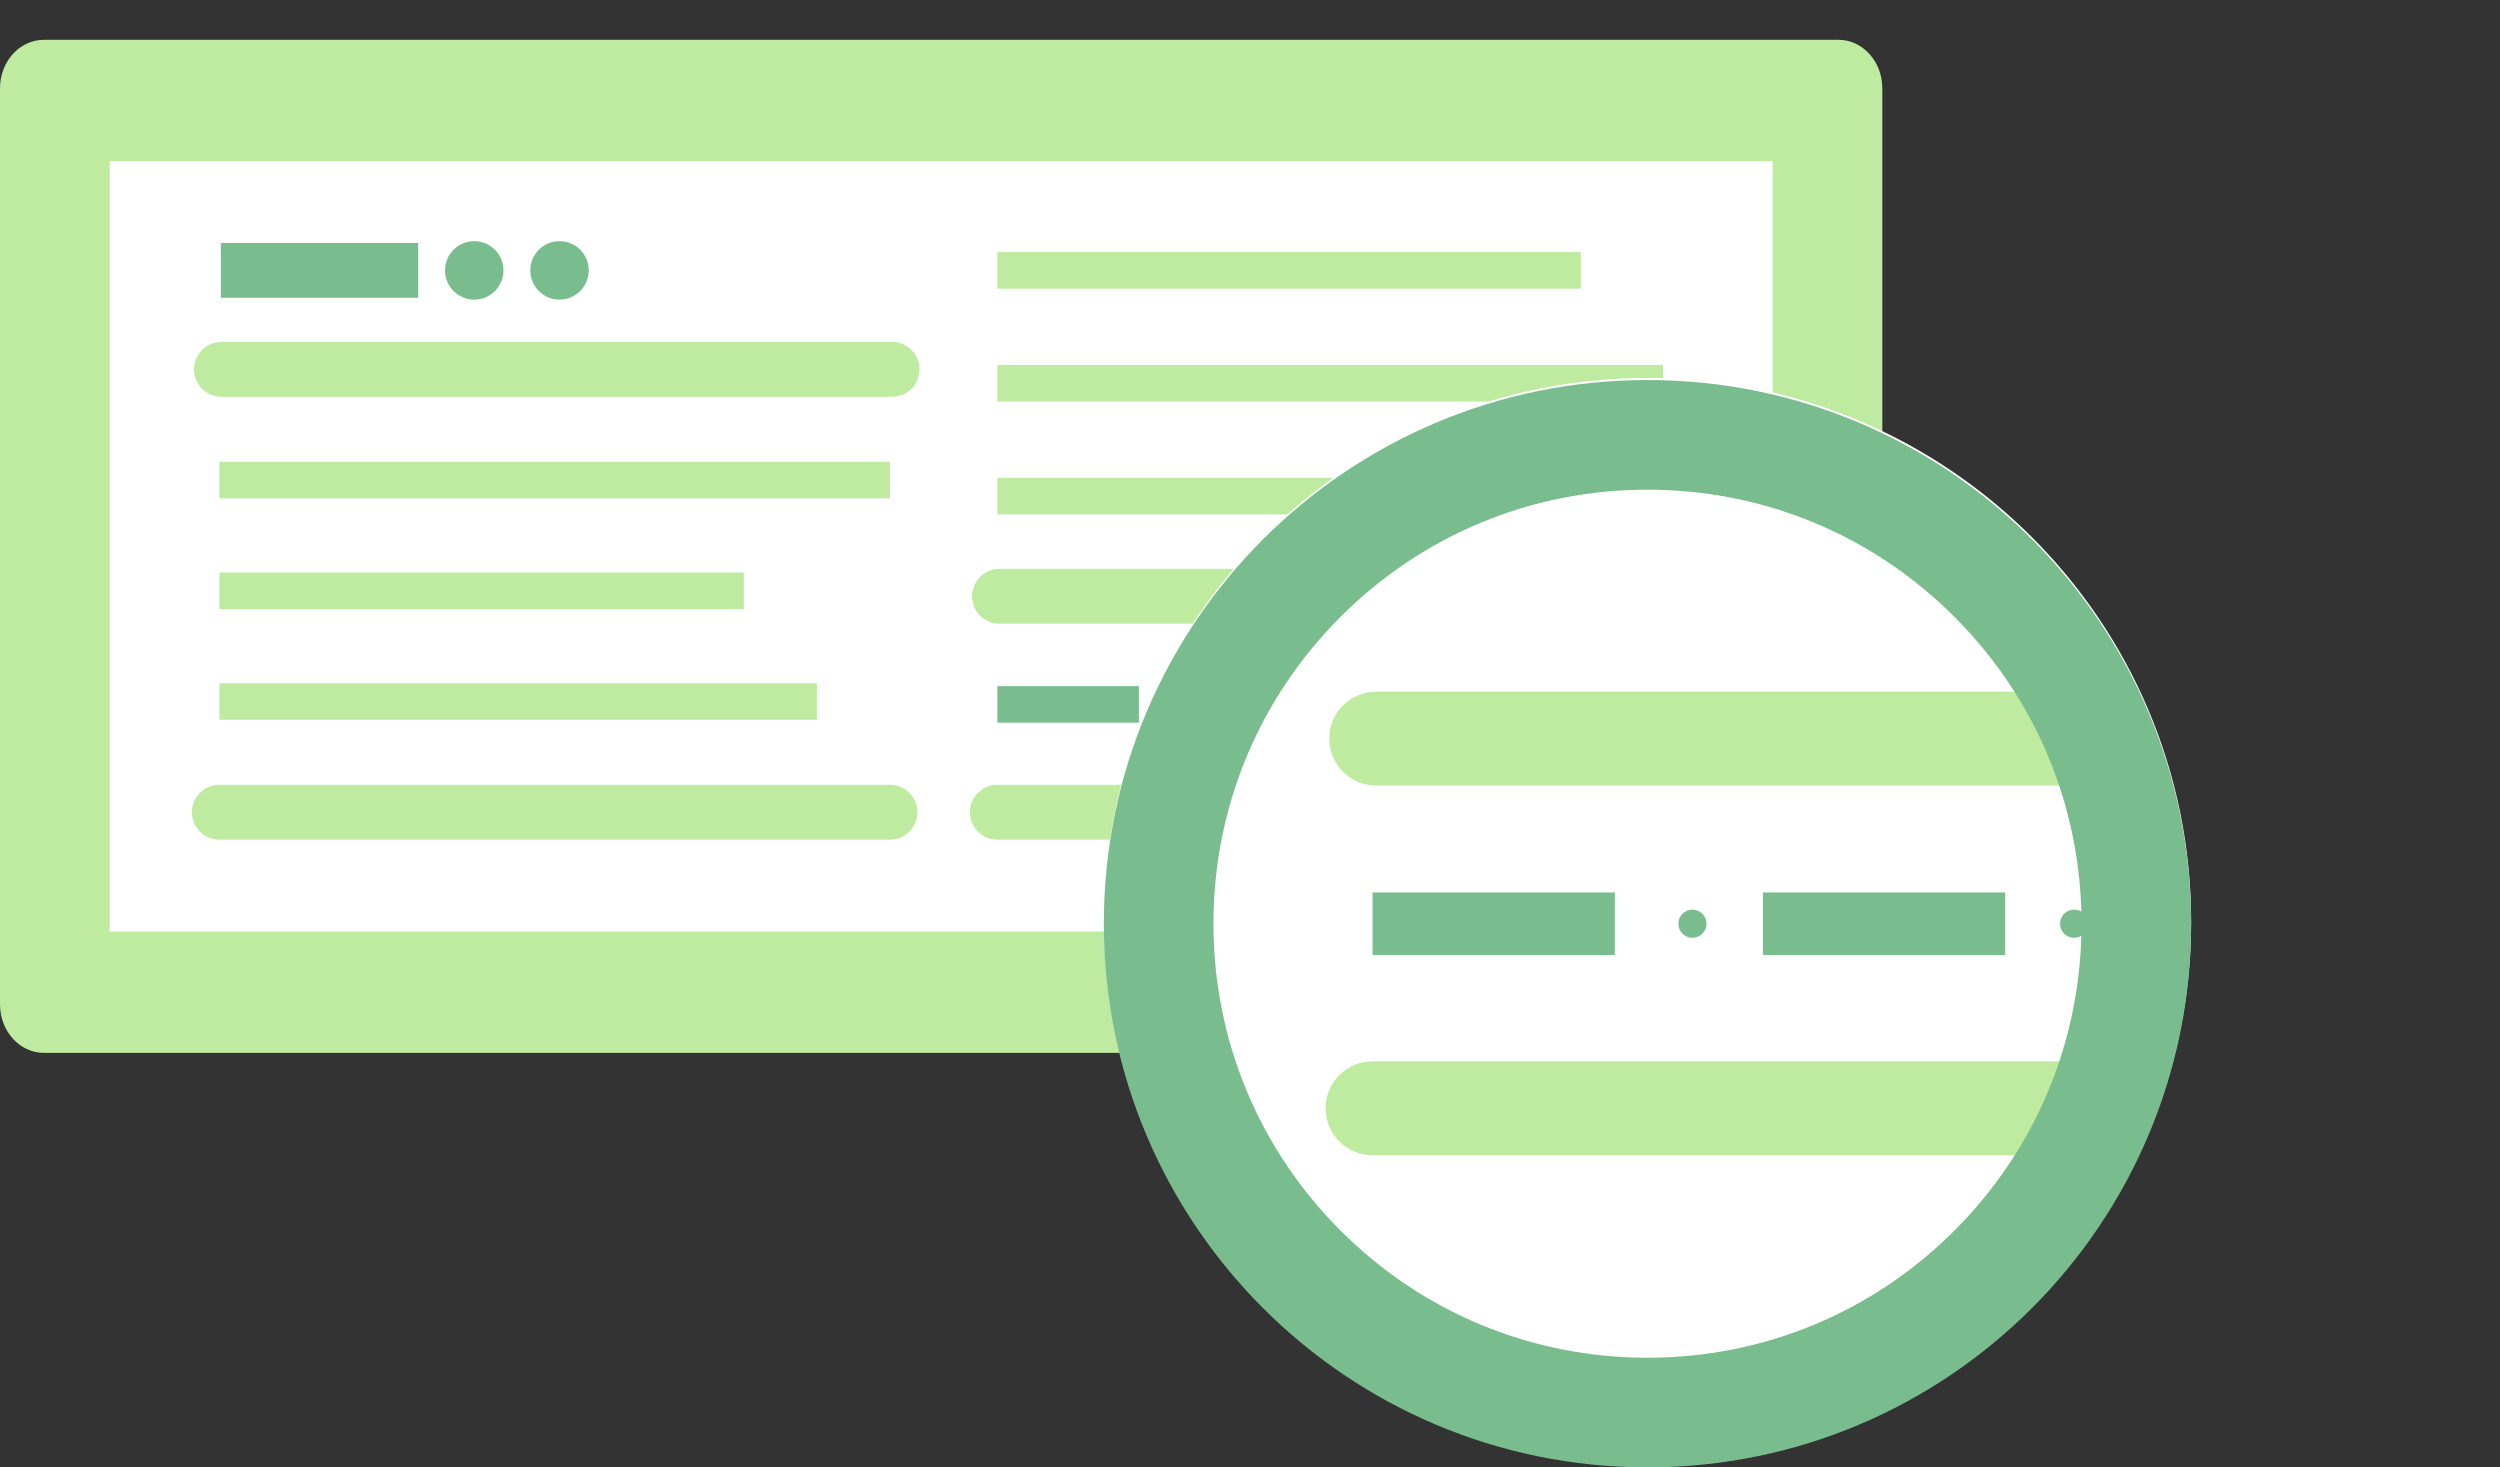 <?xml version="1.0" encoding="utf-8"?>
<!-- Generator: Adobe Illustrator 15.0.0, SVG Export Plug-In . SVG Version: 6.00 Build 0)  -->
<!DOCTYPE svg PUBLIC "-//W3C//DTD SVG 1.1//EN" "http://www.w3.org/Graphics/SVG/1.1/DTD/svg11.dtd">
<svg version="1.1" id="Layer_1" xmlns="http://www.w3.org/2000/svg" xmlns:xlink="http://www.w3.org/1999/xlink" x="0px" y="0px"
	 width="684px" height="401.476px" viewBox="0 0 684 401.476" enable-background="new 0 0 684 401.476" xml:space="preserve">
<rect x="0" y="0" width="684" height="401.476" fill="#333333" stroke="none"/>
<path display="none" fill="#BEEB9F" d="M488.325,235.975c-0.315,0-0.632-0.011-0.95-0.029c-8.268-0.518-14.552-7.639-14.035-15.906
	c0.024-0.459,2.372-51.854-36.468-92.884c-33.823-35.731-88.418-53.849-162.268-53.849c-8.284,0-15-6.716-15-15
	c0-8.284,6.716-15,15-15c82.716,0,144.782,21.421,184.473,63.669c47.634,50.703,44.366,112.335,44.204,114.935
	C502.784,229.857,496.182,235.975,488.325,235.975z"/>
<path display="none" fill="#BEEB9F" d="M61.005,235.975c-7.896,0-14.511-6.17-14.962-14.154
	c-0.146-2.573-3.02-63.624,44.406-113.806c39.48-41.775,100.94-62.958,182.675-62.958c8.284,0,15,6.716,15,15
	c0,8.284-6.716,15-15,15c-73.157,0-127.282,18.021-160.871,53.563c-38.646,40.893-36.286,91.006-36.257,91.508
	c0.468,8.271-5.858,15.355-14.129,15.823C61.577,235.966,61.29,235.975,61.005,235.975z"/>
<path display="none" fill="#BEEB9F" d="M274.604,235.87c-8.284,0-15-6.716-15-15V39.181c0-8.284,6.716-15,15-15s15,6.716,15,15
	V220.87C289.604,229.154,282.889,235.87,274.604,235.87z"/>
<path display="none" fill="#FFFFFF" d="M274.946,104.901c-24.222,0-43.928-19.706-43.928-43.928
	c0-24.222,19.706-43.928,43.928-43.928c24.222,0,43.928,19.706,43.928,43.928C318.874,85.195,299.168,104.901,274.946,104.901z"/>
<path display="none" fill="#BEEB9F" d="M274.946,34.09c14.845,0,26.883,12.036,26.883,26.883c0,14.847-12.038,26.883-26.883,26.883
	c-14.848,0-26.883-12.036-26.883-26.883C248.063,46.126,260.099,34.09,274.946,34.09 M274.946,0
	c-33.621,0-60.973,27.353-60.973,60.973c0,33.62,27.353,60.973,60.973,60.973c33.621,0,60.974-27.353,60.974-60.973
	C335.92,27.353,308.567,0,274.946,0L274.946,0z"/>
<path display="none" fill="#BEEB9F" d="M59.976,250.613c-4.467,0-8.886-1.986-11.844-5.783c-5.09-6.536-3.919-15.961,2.617-21.053
	l27.959-21.776c6.534-5.091,15.959-3.92,21.051,2.616c5.09,6.535,3.919,15.961-2.617,21.052l-27.959,21.776
	C66.445,249.579,63.198,250.613,59.976,250.613z"/>
<path display="none" fill="#BEEB9F" d="M59.915,250.613c-3.223,0-6.468-1.033-9.208-3.168l-27.958-21.776
	c-6.535-5.091-7.707-14.517-2.616-21.052c5.091-6.534,14.516-7.706,21.051-2.616l27.958,21.776
	c6.535,5.092,7.707,14.517,2.616,21.053C68.801,248.626,64.38,250.613,59.915,250.613z"/>
<path display="none" fill="#BEEB9F" d="M274.636,250.613c-4.468,0-8.887-1.986-11.845-5.783c-5.09-6.536-3.919-15.961,2.616-21.053
	l27.959-21.776c6.538-5.09,15.961-3.918,21.052,2.616c5.091,6.535,3.919,15.961-2.616,21.052l-27.959,21.776
	C281.104,249.579,277.857,250.613,274.636,250.613z"/>
<path display="none" fill="#BEEB9F" d="M274.573,250.613c-3.222,0-6.468-1.034-9.207-3.168l-27.958-21.776
	c-6.536-5.091-7.707-14.517-2.617-21.052c5.092-6.535,14.517-7.705,21.051-2.616l27.959,21.776
	c6.535,5.092,7.707,14.517,2.616,21.053C283.461,248.627,279.04,250.613,274.573,250.613z"/>
<path display="none" fill="#BEEB9F" d="M488.955,250.613c-4.468,0-8.887-1.986-11.845-5.783c-5.092-6.536-3.919-15.961,2.615-21.053
	l27.959-21.776c6.539-5.09,15.962-3.918,21.053,2.616c5.091,6.535,3.919,15.961-2.616,21.052l-27.959,21.776
	C495.423,249.579,492.177,250.613,488.955,250.613z"/>
<path display="none" fill="#BEEB9F" d="M488.893,250.613c-3.222,0-6.468-1.034-9.207-3.168l-27.959-21.776
	c-6.534-5.091-7.707-14.517-2.615-21.052c5.09-6.536,14.515-7.707,21.052-2.616l27.959,21.776
	c6.535,5.092,7.707,14.517,2.616,21.053C497.78,248.627,493.359,250.613,488.893,250.613z"/>
<rect x="15.5" y="24.476" fill="#FFFFFF" width="487" height="249"/>
<path fill="#BEEB9F" d="M485,44.085v210.781H30V44.085H485 M503,10.892H12c-6.627,0-12,5.944-12,13.277v250.613
	c0,7.332,5.373,13.276,12,13.276h491c6.627,0,12-5.944,12-13.276V24.169C515,16.836,509.627,10.892,503,10.892L503,10.892z"/>
<path fill="#BEEB9F" d="M244.082,108.559H60.583c-4.142,0-7.5-3.358-7.5-7.5s3.358-7.5,7.5-7.5h183.499c4.143,0,7.5,3.358,7.5,7.5
	S248.225,108.559,244.082,108.559z"/>
<path fill="#BEEB9F" d="M243.499,229.727H60c-4.142,0-7.5-3.357-7.5-7.5c0-4.144,3.358-7.5,7.5-7.5h183.499
	c4.143,0,7.5,3.356,7.5,7.5C250.999,226.369,247.642,229.727,243.499,229.727z"/>
<path fill="#BEEB9F" d="M456.374,229.727H272.875c-4.143,0-7.5-3.357-7.5-7.5c0-4.144,3.357-7.5,7.5-7.5h183.499
	c4.143,0,7.5,3.356,7.5,7.5C463.874,226.369,460.517,229.727,456.374,229.727z"/>
<path fill="#BEEB9F" d="M456.958,170.642H273.459c-4.143,0-7.5-3.357-7.5-7.5c0-4.142,3.357-7.5,7.5-7.5h183.499
	c4.143,0,7.5,3.358,7.5,7.5S461.101,170.642,456.958,170.642z"/>
<line fill="none" stroke="#BEEB9F" stroke-width="10" stroke-miterlimit="10" x1="60" y1="131.351" x2="243.499" y2="131.351"/>
<line fill="none" stroke="#BEEB9F" stroke-width="10" stroke-miterlimit="10" x1="60" y1="161.643" x2="203.499" y2="161.643"/>
<line fill="none" stroke="#BEEB9F" stroke-width="10" stroke-miterlimit="10" x1="60" y1="191.934" x2="223.499" y2="191.934"/>
<line fill="none" stroke="#BEEB9F" stroke-width="10" stroke-miterlimit="10" x1="272.876" y1="73.976" x2="432.5" y2="73.976"/>
<line fill="none" stroke="#BEEB9F" stroke-width="10" stroke-miterlimit="10" x1="272.876" y1="104.851" x2="455" y2="104.851"/>
<line fill="none" stroke="#BEEB9F" stroke-width="10" stroke-miterlimit="10" x1="272.876" y1="135.726" x2="387.25" y2="135.726"/>
<line fill="none" stroke="#79BD8F" stroke-width="10" stroke-miterlimit="10" x1="272.875" y1="192.726" x2="311.6" y2="192.726"/>
<line fill="none" stroke="#79BD8F" stroke-width="10" stroke-miterlimit="10" x1="335.264" y1="192.726" x2="373.988" y2="192.726"/>
<line fill="none" stroke="#79BD8F" stroke-width="10" stroke-miterlimit="10" x1="396.914" y1="192.726" x2="455" y2="192.726"/>
<circle fill="#79BD8F" cx="324" cy="192.726" r="2.25"/>
<circle fill="#79BD8F" cx="385" cy="192.726" r="2.25"/>
<rect x="60.417" y="66.476" fill="#79BD8F" width="54" height="15"/>
<circle fill="#79BD8F" cx="153.084" cy="73.976" r="8"/>
<circle fill="#79BD8F" cx="129.75" cy="73.976" r="8"/>
<g id="Magnifying_circle_1_">
	<path fill="#FFFFFF" d="M450.75,384.497c-72.975,0-132.344-59.369-132.344-132.345c0-72.974,59.369-132.342,132.344-132.342
		s132.344,59.369,132.344,132.342C583.094,325.127,523.725,384.497,450.75,384.497z"/>
	<path fill="#FFFFFF" d="M450.75,136.216c30.968,0,60.083,12.06,81.98,33.958c21.896,21.897,33.957,51.012,33.957,81.979
		c0,30.968-12.061,60.083-33.957,81.98c-21.898,21.897-51.014,33.957-81.98,33.957s-60.082-12.06-81.979-33.957
		c-21.898-21.897-33.958-51.013-33.958-81.98c0-30.967,12.06-60.082,33.958-81.979C390.668,148.276,419.782,136.216,450.75,136.216
		 M450.75,103.404c-82.15,0-148.75,66.597-148.75,148.75c0,82.152,66.6,148.75,148.75,148.75c82.152,0,148.75-66.599,148.75-148.75
		C599.5,170.002,532.902,103.404,450.75,103.404L450.75,103.404z"/>
</g>
<rect x="375.523" y="244.167" fill="#79BD8F" width="66.294" height="17.119"/>
<rect x="482.328" y="244.167" fill="#79BD8F" width="66.295" height="17.119"/>
<circle fill="#79BD8F" cx="463.046" cy="252.726" r="3.852"/>
<circle fill="#79BD8F" cx="567.474" cy="252.726" r="3.852"/>
<path fill="#BEEB9F" d="M569.661,316.067H375.523c-7.092,0-12.84-5.748-12.84-12.841c0-7.092,5.748-12.84,12.84-12.84h194.138
	c7.092,0,12.84,5.748,12.84,12.84C582.501,310.319,576.753,316.067,569.661,316.067z"/>
<path fill="#BEEB9F" d="M567.661,214.919H376.523c-7.092,0-12.84-5.746-12.84-12.838s5.748-12.84,12.84-12.84h191.138
	c7.092,0,12.839,5.748,12.839,12.84S574.753,214.919,567.661,214.919z"/>
<g id="Magnifying_circle_overlay_2_">
	<path fill="#79BD8F" d="M450.75,133.976c31.719,0,61.54,12.352,83.969,34.781c22.43,22.429,34.781,52.25,34.781,83.97
		c0,31.719-12.354,61.538-34.781,83.969c-22.429,22.429-52.25,34.78-83.969,34.78s-61.539-12.353-83.968-34.781
		C344.354,314.265,332,284.443,332,252.727c0-31.719,12.354-61.541,34.781-83.97C389.211,146.328,419.031,133.976,450.75,133.976
		 M450.75,103.976c-82.15,0-148.75,66.598-148.75,148.75c0,82.149,66.6,148.749,148.75,148.749c82.152,0,148.75-66.6,148.75-148.749
		C599.5,170.573,532.902,103.976,450.75,103.976L450.75,103.976z"/>
</g>
<rect id="Measurement_1_" x="227.501" y="168.476" display="none" fill="#ED1C24" width="116.999" height="30"/>
</svg>
